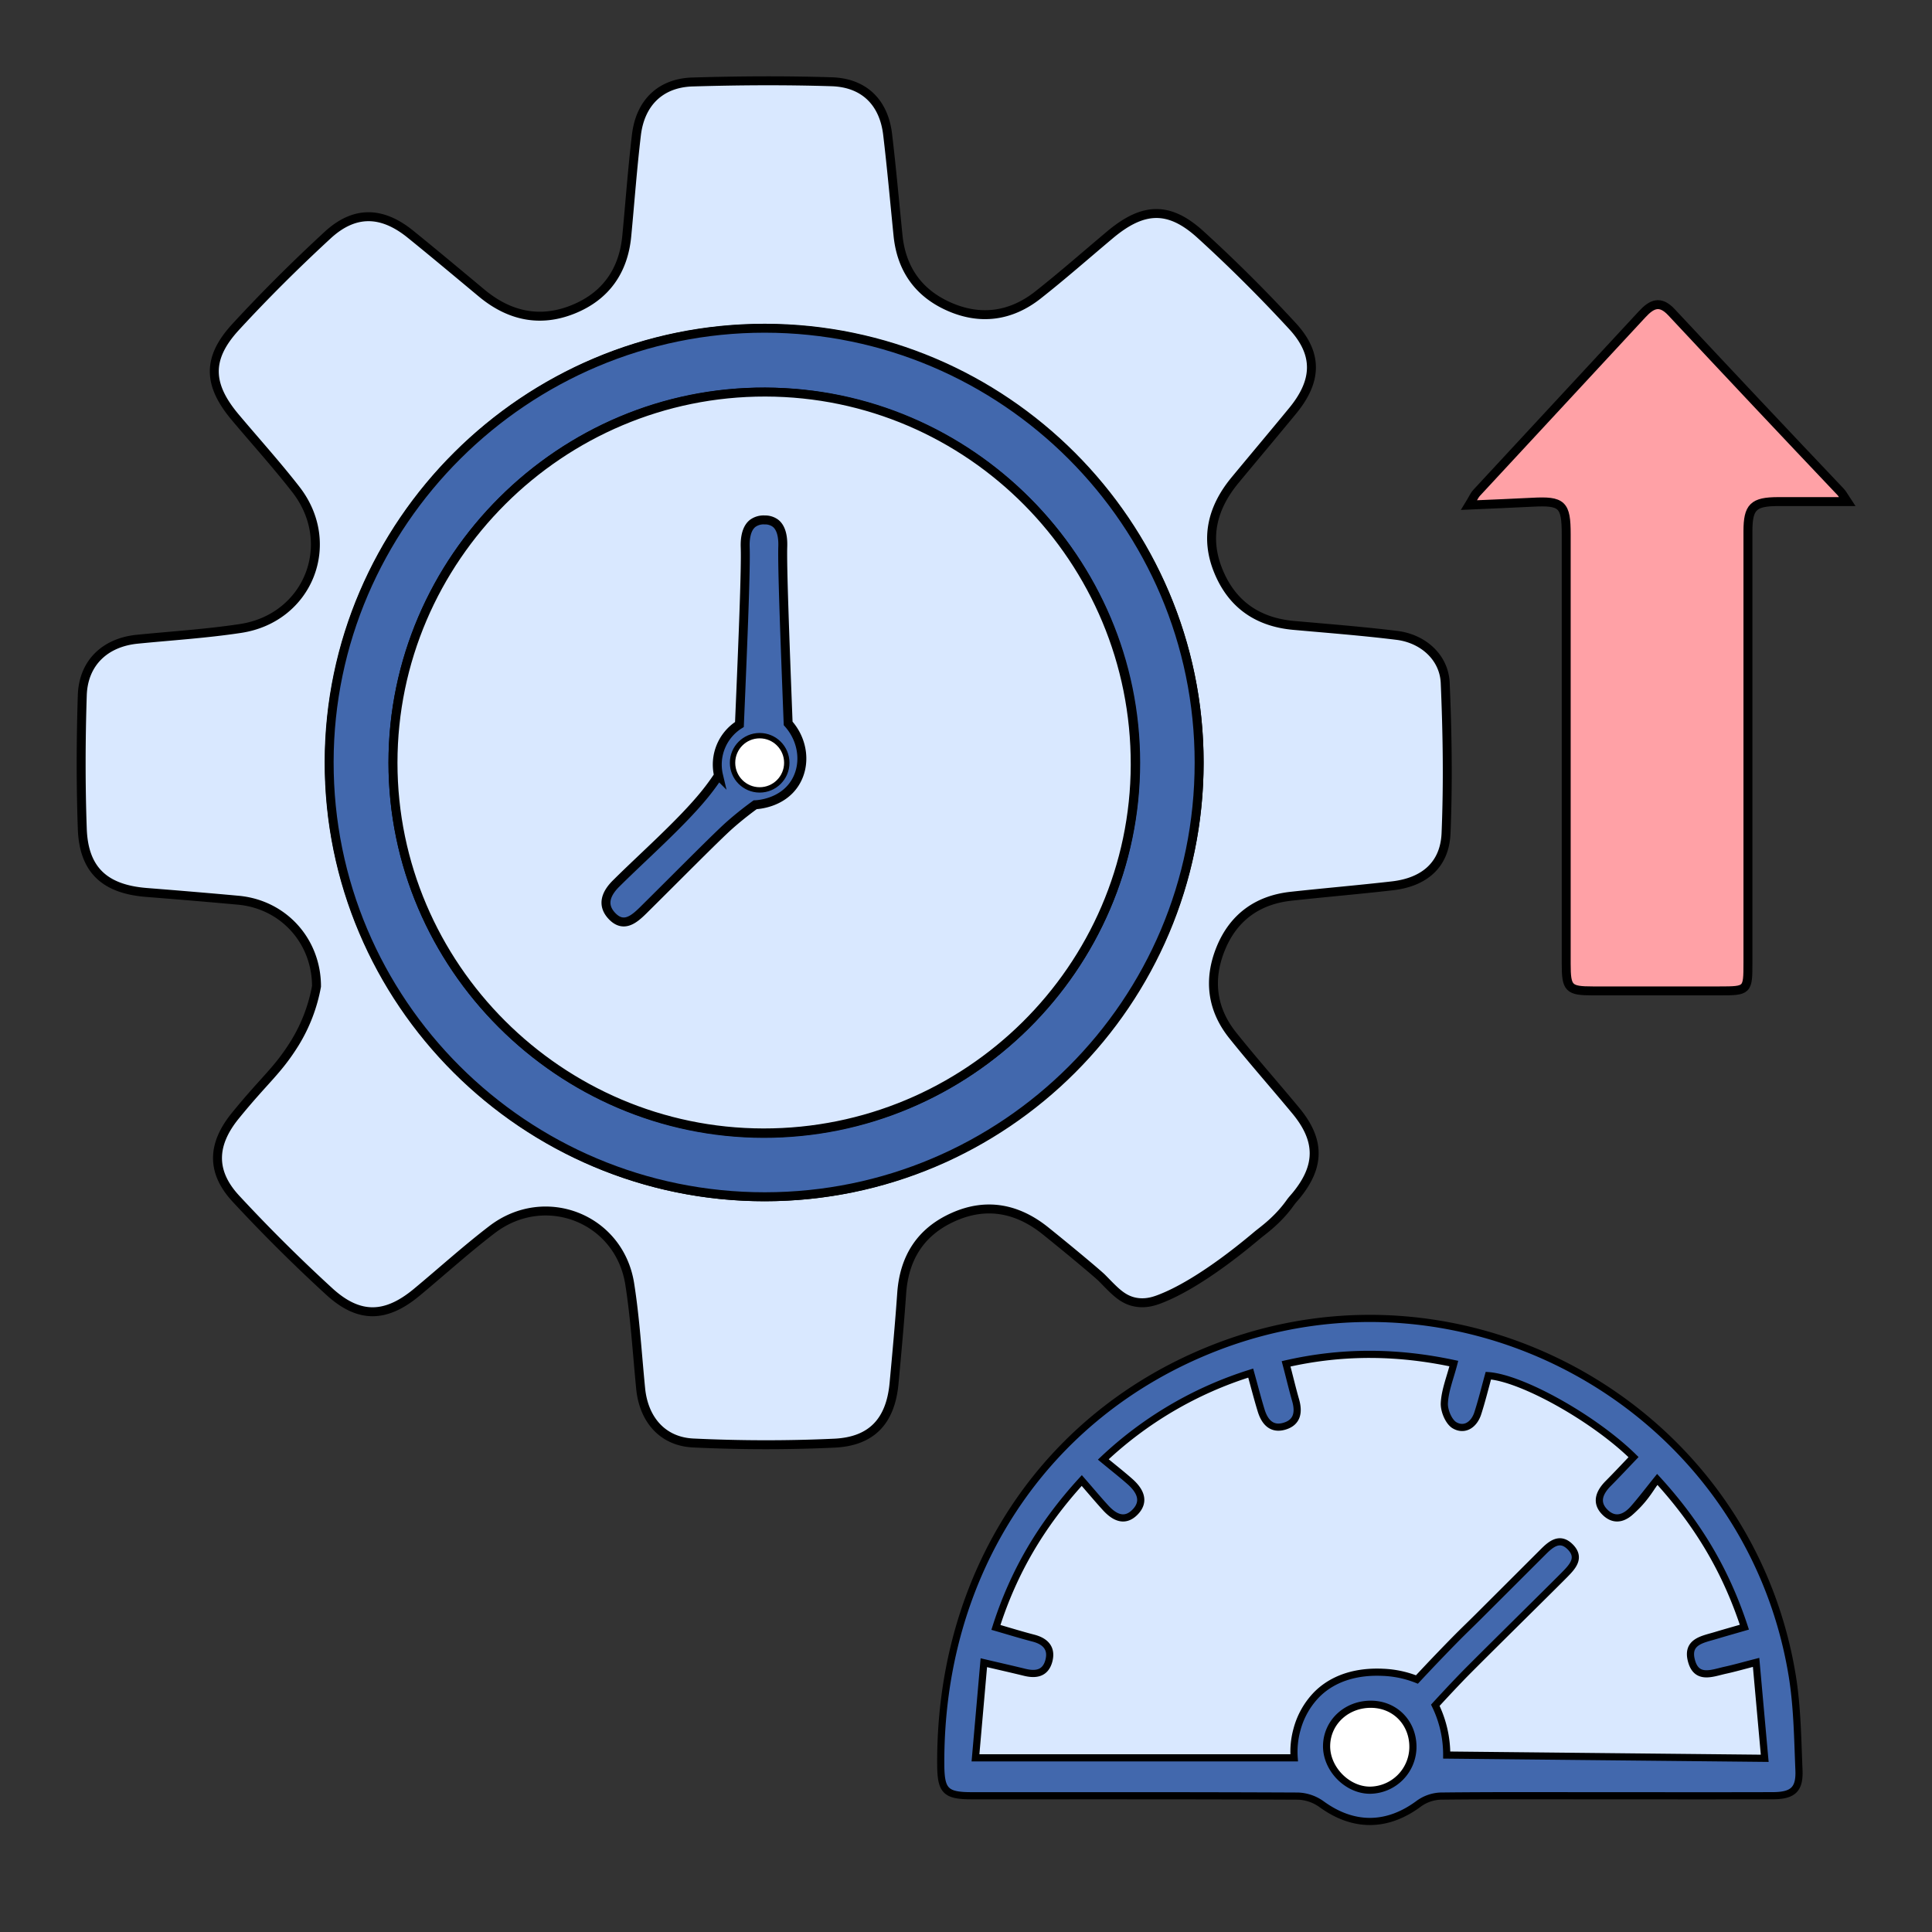 <svg xmlns="http://www.w3.org/2000/svg" id="Layer_1" data-name="Layer 1" viewBox="0 0 1080 1080"><rect x="0" y="0" width="1080" height="1080" fill="#333333" stroke="none"/><defs><style>.cls-1,.cls-5{fill:#d9e8ff;}.cls-1,.cls-3,.cls-4,.cls-5,.cls-6,.cls-7{stroke:#000;stroke-miterlimit:10;}.cls-1,.cls-3,.cls-4{stroke-width:5px;}.cls-2,.cls-7{fill:#fff;}.cls-3{fill:#ffa1a6;}.cls-4,.cls-6{fill:#4268ad;}.cls-5,.cls-7{stroke-width:3px;}.cls-6{stroke-width:4px;}</style></defs><path d="M1032.58,280.39c-2.09-3.13-2.69-4.37-3.6-5.33q-47.33-50.24-94.65-100.47c-6.42-6.86-11.07-4.66-16.49,1.22q-46.08,50-92.41,99.69c-1.43,1.55-2.28,3.64-4.25,6.88,13-.58,24.17-1,35.37-1.59,16.66-.9,18.92,1.16,18.92,18q0,120,0,240.06c0,13.8,1.34,15.09,14.93,15.11q35.33,0,70.66,0c15.9,0,16-.1,16-15.8q0-120.55,0-241.11c0-13.62,3-16.55,16.73-16.62C1006.07,280.35,1018.3,280.39,1032.58,280.39Z"></path><path class="cls-1" d="M176.93,551.37c0-25.33-18.48-45.82-43.71-48.14-17.14-1.57-34.29-3-51.45-4.35C58.49,497,46.77,486.24,46,463.21c-.88-24.82-.8-49.72,0-74.54.6-18.16,12.75-29.56,30.74-31.34,19.22-1.91,38.55-3.11,57.63-6,38-5.7,54.62-47.44,31-77.74-10.77-13.84-22.57-26.89-33.87-40.33-15.32-18.23-15.92-32.88.14-50.39C148,165.08,165.2,148,183,131.57c15.09-14,30.47-13.59,46.46-.64,13.38,10.82,26.56,21.89,39.79,32.9,15.32,12.75,32.51,16.62,51.12,9.11,18.16-7.33,28.15-21.42,30-41,1.8-18.85,3.16-37.74,5.4-56.54,2.14-17.93,13.44-29,31.26-29.57,25.93-.77,51.92-.94,77.84-.13,18.22.56,29.18,11.56,31.32,29.41,2.24,18.79,3.91,37.66,5.81,56.5s11.52,32.29,28.58,39.81c17.52,7.74,34.54,5.37,49.57-6.46,13.79-10.85,27-22.5,40.43-33.77,18.43-15.41,32.88-16.1,50.49-.09,17.88,16.27,35.06,33.41,51.44,51.18,14.39,15.61,13.79,30.65.19,47.25-10.68,13-21.57,25.91-32.31,38.89-12.6,15.25-17,32.2-9.25,50.95,7.65,18.58,22,28.43,42,30.23,19.24,1.73,38.52,3.21,57.68,5.57,14.8,1.82,26.45,12.35,27.06,26.58,1.2,28,1.63,56,.47,84-.72,17.7-12.12,27.4-30.08,29.44-18.84,2.15-37.75,3.76-56.6,5.82s-32.27,12-39.29,29.26-5,33.9,6.78,48.58c11.4,14.25,23.52,27.93,35.18,42,13.66,16.47,13.67,31,.29,47.36-1.11,1.36-2.34,2.64-3.35,4.07-7.1,10-15.46,15.67-18.46,18.2-29.75,25.08-47.48,32.85-52.78,35-4,1.65-8.81,3.43-14.65,2.53-8-1.23-12.48-6.65-19.42-13.64-2.11-2.13-17.32-14.89-31.54-26.32-15.51-12.45-32.75-16-51.24-7.83S505.45,703,504.05,723c-1.18,16.79-2.71,33.56-4.27,50.32-1.95,20.89-12.29,32.45-33.41,33.42-26.24,1.21-52.63,1.14-78.87-.1-17.2-.82-27.66-13.23-29.36-30.36-1.93-19.53-3.07-39.2-6.12-58.56-5.78-36.69-47.36-53-76.91-30.41-14.5,11.09-28.05,23.39-42.1,35.06-17.26,14.35-32.23,14.87-48.91-.38Q157,697.17,131.9,670.1c-13.93-15-13.44-30.28-.39-46.35,16.62-20.46,23.56-25,33.34-40.74A92,92,0,0,0,176.93,551.37ZM426.58,669C560,669.43,669.71,560.68,670.32,427.3c.61-133.62-108.89-243.45-242.9-243.63-133.39-.18-243,108.94-243.27,242.27C183.84,559.11,293,668.55,426.58,669Z"></path><path class="cls-2" d="M897.11,1003.84c31.29,0,62.58.06,93.86,0,11.2,0,15.11-3.41,14.66-14.23-.74-17.83-.94-35.86-3.85-53.39C977.09,787.37,820,698.51,679.35,753.33c-95.68,37.28-154.18,126.24-153.46,233.35.1,14.44,2.77,17.14,17.24,17.15,60.82,0,121.64-.09,182.45.2a24,24,0,0,1,13.12,4.48c17.84,13,36.7,12.94,54.44-.27a22.31,22.31,0,0,1,12.22-4.22C835.94,1003.68,866.52,1003.84,897.11,1003.84Z"></path><path class="cls-3" d="M1032.58,280.39c-14.28,0-26.51,0-38.74,0-13.73.07-16.72,3-16.73,16.62q0,120.56,0,241.11c0,15.7-.11,15.79-16,15.8q-35.33,0-70.66,0c-13.59,0-14.93-1.31-14.93-15.11q0-120,0-240.06c0-16.82-2.26-18.88-18.92-18-11.2.6-22.4,1-35.37,1.59,2-3.24,2.82-5.33,4.25-6.88q46.17-49.87,92.41-99.69c5.42-5.88,10.07-8.08,16.49-1.22Q981.5,225,1029,275.06C1029.89,276,1030.49,277.26,1032.58,280.39Z"></path><path class="cls-4" d="M670.32,426.31c0,134-108.67,242.61-242.72,242.68C293.05,669.06,183.74,560,184,425.82c.2-133.37,109.82-242.44,243.56-242.34S670.34,292.56,670.32,426.31ZM426.65,633.56C541,633.8,634.8,540.48,634.85,426.4c0-113.62-92.72-206.5-207-207.23-113.88-.72-208.21,93.14-208.2,207.15C219.69,539.94,313,633.33,426.65,633.56Z"></path><path class="cls-5" d="M926.43,827C949.77,852.5,965,878.79,975,909.58c-5.77,1.67-11,3.15-16.29,4.73-7,2.11-16,3.37-13.37,13.73,2.82,11.18,11.67,7.21,19,5.6,5.05-1.1,10-2.53,17.21-4.38,1.66,18.51,3.21,35.69,4.82,53.62l-10.08.65c-71.23,4.51-162.85,10.33-249.28,9.74A1795.15,1795.15,0,0,1,545.3,982.71c1.51-17.23,3-34.37,4.67-53.18,8.8,2.06,15.8,3.63,22.76,5.35,6.17,1.53,11.54.78,13.5-6.08,2-7.14-1.59-11.24-8.51-13-6.72-1.76-13.35-3.82-21-6,9.79-30.9,25.27-57.31,48-82.11,4.94,5.67,9,10.52,13.25,15.18,4.7,5.16,10.46,8.46,16.34,2.66,6.21-6.15,3-12.23-2.56-17.17-4.43-4-9.14-7.64-15-12.45a212.28,212.28,0,0,1,82.4-48.27c2.12,7.6,3.91,14.28,5.85,20.92s5.91,10.89,13.11,8.73,8-7.87,6.15-14.47c-1.83-6.37-3.37-12.82-5.33-20.35,31.38-7.18,62-6.93,93.77-.16-2.06,8-4.94,15-5.3,22.08-.21,4.2,2.44,10.58,5.78,12.47,5.68,3.19,10.89-.53,12.92-6.79,2.26-7,4-14.08,5.9-21,18.86,1.38,59.2,24,81.12,45.53-4.68,4.89-9.33,9.88-14.14,14.72-5.11,5.15-7.37,10.92-1.46,16.43a13.42,13.42,0,0,0,5.81,2.83C908.9,849.59,918.43,841.05,926.43,827Z"></path><path class="cls-2" d="M766.76,952.69c13.52.25,23.46,10.86,23,24.62A24.28,24.28,0,0,1,766,1000.73c-13,.11-24.84-12.11-24.41-25.26S753,952.45,766.76,952.69Z"></path><path class="cls-1" d="M426.69,633.31c-113.82-.16-207-93.31-207-206.9,0-114.11,93.74-207.43,208.15-207.24S634.9,312.84,634.59,427.55C634.28,541.12,541,633.48,426.69,633.31Z"></path><path class="cls-4" d="M440.58,404.39c8.68,9.7,10.05,23.45,3.79,33.35-7.21,11.39-21,12.08-22.23,12.12-6.5,4.7-11.33,8.82-14.15,11.3-7.28,6.43-29.9,29.37-48.5,47.77-5.09,5-11,10-17.51,3-5.77-6.2-3.1-12.55,2.39-18,15.05-15,36.54-33.79,49.77-50.14,3.67-4.54,6.27-8.39,7.53-10.31A26.46,26.46,0,0,1,413.34,405c2.19-51,3.61-87.41,3.24-98.77-.08-2.34-.32-10.13,4.17-13.65a10.31,10.31,0,0,1,6.74-1.93,9.69,9.69,0,0,1,6,1.84c4.37,3.39,4.15,10.94,4.08,13.17C437.25,316.45,438.6,353.19,440.58,404.39Z"></path><path class="cls-6" d="M897.11,1003.84c-30.59,0-61.17-.16-91.75.18a22.31,22.31,0,0,0-12.22,4.22c-17.74,13.21-36.6,13.28-54.44.27a24,24,0,0,0-13.12-4.48c-60.81-.29-121.63-.18-182.45-.2-14.47,0-17.14-2.71-17.24-17.15-.72-107.11,57.78-196.07,153.46-233.35,140.68-54.82,297.74,34,322.43,182.86,2.91,17.53,3.11,35.56,3.85,53.39.45,10.82-3.46,14.19-14.66,14.23C959.69,1003.9,928.4,1003.84,897.11,1003.84ZM926.43,827c-4.92,6.1-8.92,11.39-13.29,16.37s-10.08,7.44-15.58,2.32c-5.91-5.51-3.65-11.28,1.46-16.43,4.81-4.84,9.46-9.83,14.14-14.72C891.24,792.94,850.9,770.37,832,769c-1.92,6.93-3.64,14-5.9,21-2,6.26-7.24,10-12.92,6.79-3.34-1.89-6-8.27-5.78-12.47.36-7.12,3.24-14.1,5.3-22.08-31.72-6.77-62.39-7-93.77.16,2,7.53,3.5,14,5.33,20.35,1.89,6.6,1,12.31-6.15,14.47S707,795,705,788.49s-3.73-13.32-5.85-20.92a212.28,212.28,0,0,0-82.4,48.27c5.81,4.81,10.52,8.48,15,12.45,5.52,4.94,8.77,11,2.56,17.17-5.88,5.8-11.64,2.5-16.34-2.66-4.25-4.66-8.31-9.51-13.25-15.18-22.69,24.8-38.17,51.21-48,82.11,7.62,2.2,14.25,4.26,21,6,6.92,1.81,10.54,5.91,8.51,13-2,6.86-7.33,7.61-13.5,6.08-7-1.72-14-3.29-22.76-5.35-1.65,18.81-3.16,36-4.67,53.18H723.45A46.53,46.53,0,0,1,725,966.87a44.25,44.25,0,0,1,11.24-19.78c13.4-13.28,31.89-12.47,37.26-12.24a57.53,57.53,0,0,1,18.57,4c3-3.21,7.54-8.08,13.19-13.94,12-12.46,13-13.15,20.81-20.9q18.29-18.24,36.55-36.49c4.51-4.52,9.48-8.6,15.26-2.68s1.25,10.82-3.1,15.26c-1.72,1.75-3.47,3.48-5.21,5.22-11.31,11.29-46.95,46.39-53,52.75-3.18,3.31-8.15,8.56-14.22,15.18a63.07,63.07,0,0,1,6.37,27.84l177.77,1.81c-1.61-17.93-3.16-35.11-4.82-53.62-7.19,1.85-12.16,3.28-17.21,4.38-7.36,1.61-16.21,5.58-19-5.6-2.61-10.36,6.34-11.62,13.37-13.73,5.24-1.58,10.52-3.06,16.29-4.73C965,878.79,949.77,852.5,926.43,827ZM766.76,952.69c-13.74-.24-24.75,9.72-25.18,22.78S753,1000.84,766,1000.73a24.28,24.28,0,0,0,23.82-23.42C790.22,963.55,780.28,952.94,766.76,952.69Z"></path><circle class="cls-7" cx="424.66" cy="426.4" r="15.16"></circle></svg>